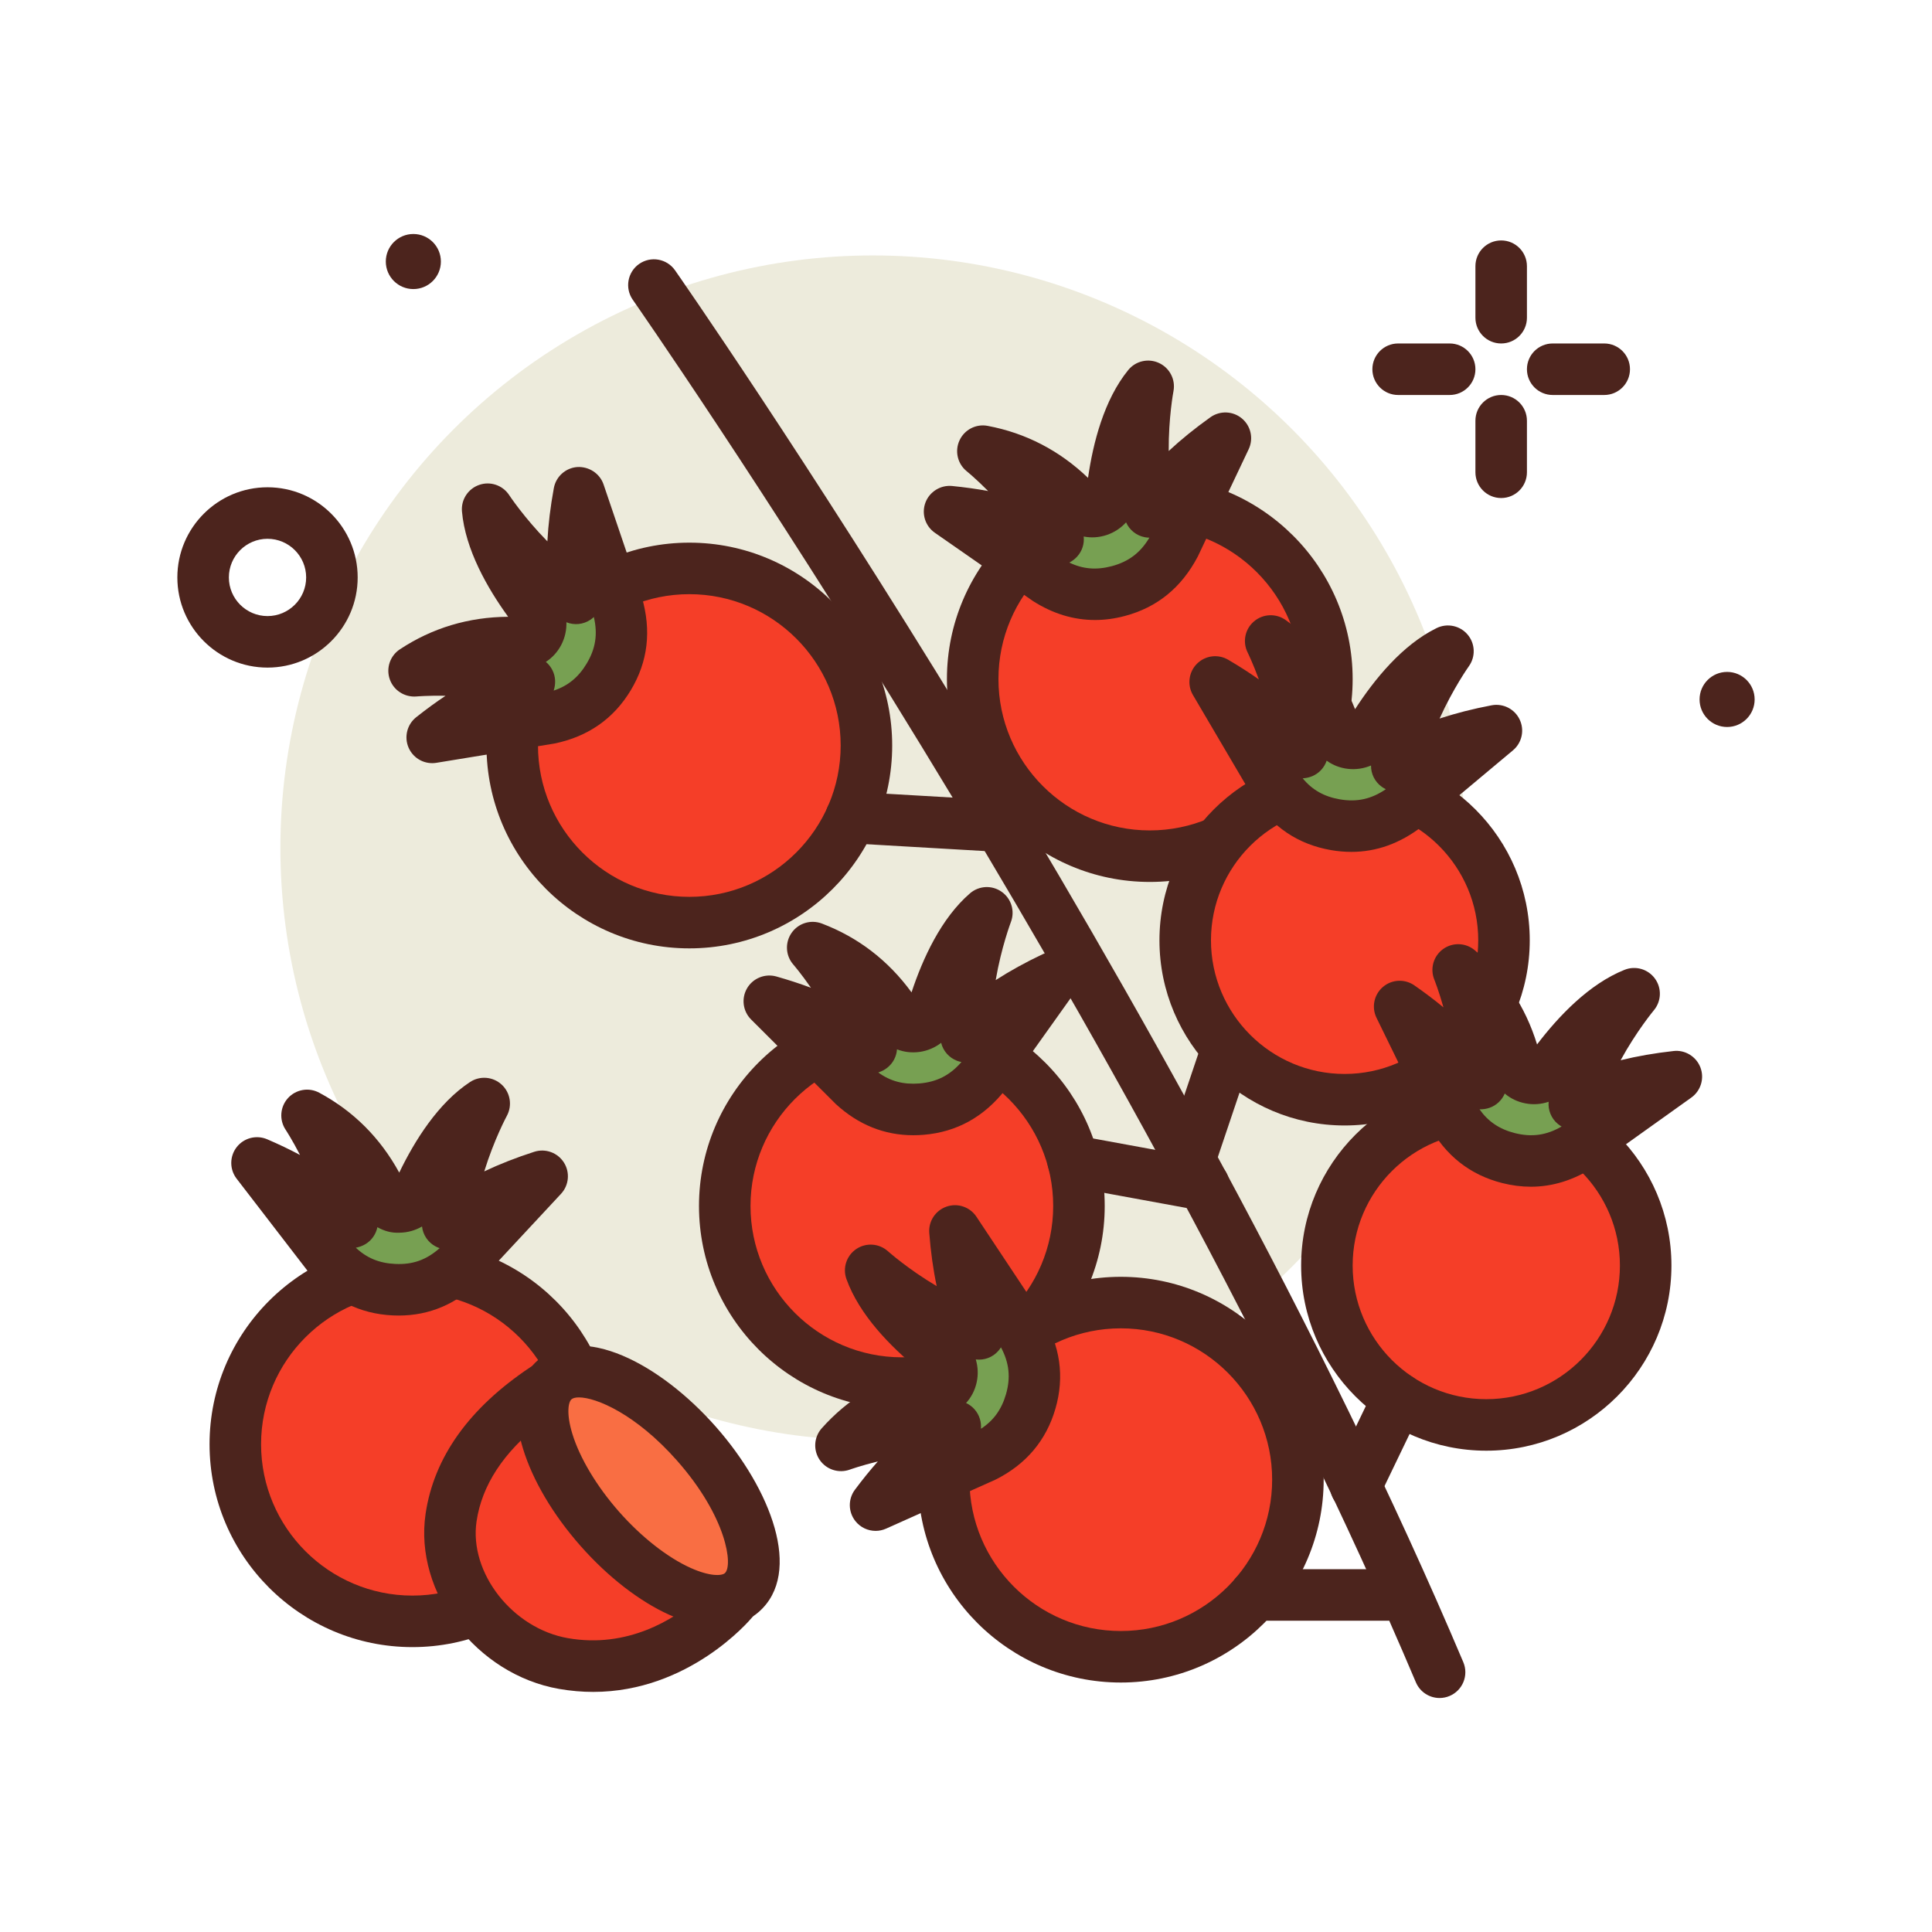 <?xml version="1.0" encoding="UTF-8"?>
<!DOCTYPE svg PUBLIC '-//W3C//DTD SVG 1.0//EN'
          'http://www.w3.org/TR/2001/REC-SVG-20010904/DTD/svg10.dtd'>
<svg contentScriptType="text/ecmascript" zoomAndPan="magnify" xmlns:xlink="http://www.w3.org/1999/xlink" contentStyleType="text/css" id="cherry_x5F_tomato" style="enable-background:new 0 0 300 300;" version="1.0" width="100pt" preserveAspectRatio="xMidYMid meet" viewBox="0 0 300 300" height="100.0pt" xmlns="http://www.w3.org/2000/svg"
><g
  ><circle r="92" style="fill:#edebdc;" cx="135.539" cy="131.664"
    /><path style="fill:#4c241d;" d="m223.539 263.666c-1.559 0-3.039-.918-3.684-2.443-43.323-102.405-120.816-213.555-121.593-214.665-1.266-1.811-.826-4.305.982-5.572 1.818-1.266 4.305-.822 5.572.982.781 1.117 78.746 112.941 122.406 216.137.859 2.035-.09 4.381-2.125 5.242-.507.215-1.038.319-1.558.319z"
    /><g
    ><circle r="27.5" style="fill:#f53e28;" cx="107.039" cy="115.763"
      /><path style="fill:#4c241d;" d="m107.039 147.263c-17.369 0-31.5-14.131-31.5-31.5s14.131-31.5 31.5-31.5 31.5 14.131 31.5 31.5-14.13 31.5-31.5 31.5zm0-55c-12.957 0-23.5 10.543-23.5 23.5s10.543 23.5 23.5 23.5 23.5-10.543 23.5-23.5-10.543-23.5-23.5-23.5z"
    /></g
    ><g
    ><circle r="27.5" style="fill:#f53e28;" cx="140.039" cy="187.263"
      /><path style="fill:#4c241d;" d="m140.039 218.763c-17.369 0-31.5-14.131-31.5-31.5s14.131-31.5 31.5-31.5c17.371 0 31.5 14.131 31.5 31.5s-14.129 31.5-31.5 31.5zm0-55c-12.957 0-23.5 10.543-23.5 23.5s10.543 23.5 23.5 23.5 23.5-10.543 23.5-23.5-10.543-23.5-23.5-23.5z"
    /></g
    ><g
    ><circle r="27.5" style="fill:#f53e28;" cx="178.539" cy="105.447"
      /><path style="fill:#4c241d;" d="m178.539 136.947c-17.371 0-31.5-14.131-31.5-31.5s14.129-31.5 31.5-31.5 31.5 14.131 31.5 31.5-14.129 31.5-31.5 31.5zm0-55c-12.957 0-23.5 10.543-23.5 23.5s10.543 23.5 23.5 23.5 23.5-10.543 23.5-23.5-10.543-23.5-23.5-23.5z"
    /></g
    ><g
    ><circle r="24.75" style="fill:#f53e28;" cx="208.789" cy="146.013"
      /><path style="fill:#4c241d;" d="m208.789 174.763c-15.852 0-28.75-12.896-28.75-28.75s12.898-28.75 28.75-28.75 28.75 12.896 28.75 28.75-12.898 28.75-28.75 28.75zm0-49.5c-11.441 0-20.75 9.309-20.75 20.75s9.309 20.75 20.75 20.75 20.75-9.309 20.75-20.75-9.308-20.75-20.75-20.75z"
    /></g
    ><g
    ><path style="fill:#77a052;" d="m232.364 113.448c-7.153 1.357-12.078 3.413-15.471 5.475 1.938-9.462 7.948-17.805 7.948-17.805-5.381 2.642-9.819 9.039-12.104 12.849-1.273 2.122-4.566 1.914-5.348-.433-.006-.017-.011-.034-.017-.052-1.532-4.758-4.473-9.984-10.057-13.948 0 0 4.117 8.242 4.896 17.306-.125.054-.114.049-.24.104-2.46-3.231-6.515-7.085-13.278-11.048l9.339 15.887c1.67 2.587 4.357 5.419 9.317 6.277s8.442-.907 10.884-2.783z"
      /><path style="fill:#4c241d;" d="m209.832 132.279c-1.039 0-2.094-.092-3.164-.277-5.086-.881-9.121-3.59-12-8.051l-9.426-16.027c-.922-1.57-.668-3.564.617-4.854 1.293-1.291 3.281-1.545 4.855-.625 1.691.992 3.281 2.012 4.762 3.057-.926-2.531-1.727-4.146-1.742-4.182-.82-1.641-.418-3.631.977-4.824 1.395-1.195 3.422-1.287 4.918-.225 4.91 3.486 8.531 8.139 10.785 13.852 2.984-4.615 7.34-9.984 12.664-12.596 1.652-.805 3.629-.385 4.812 1.01 1.184 1.398 1.266 3.426.195 4.916-.035.051-2.422 3.414-4.547 8.121 2.488-.82 5.184-1.508 8.078-2.057 1.789-.336 3.582.572 4.359 2.219.781 1.645.352 3.609-1.047 4.777l-14.133 11.83c-3.424 2.637-7.08 3.936-10.963 3.936zm-7.55-11.42c1.473 1.789 3.305 2.836 5.75 3.26 2.66.461 4.902-.027 7.16-1.574-.211-.098-.41-.215-.602-.35-1.094-.77-1.719-2.023-1.699-3.328-1.098.465-2.332.658-3.547.525-1.25-.135-2.391-.584-3.34-1.277-.355 1.047-1.133 1.928-2.191 2.389-.481.21-1.004.328-1.531.355z"
    /></g
    ><g
    ><circle r="24.75" style="fill:#f53e28;" cx="230.789" cy="196.513"
      /><path style="fill:#4c241d;" d="m230.789 225.263c-15.852 0-28.75-12.896-28.75-28.75s12.898-28.75 28.75-28.75 28.75 12.896 28.75 28.75-12.898 28.75-28.75 28.75zm0-49.5c-11.441 0-20.75 9.309-20.75 20.75s9.309 20.75 20.75 20.75 20.75-9.309 20.75-20.75-9.308-20.75-20.75-20.75z"
    /></g
    ><g
    ><circle r="27.5" style="fill:#f53e28;" cx="64.039" cy="224.263"
      /><path style="fill:#4c241d;" d="m64.039 255.763c-17.369 0-31.5-14.131-31.5-31.5s14.131-31.5 31.5-31.5 31.5 14.131 31.5 31.5-14.13 31.5-31.5 31.5zm0-55c-12.957 0-23.5 10.543-23.5 23.5s10.543 23.5 23.5 23.5 23.5-10.543 23.5-23.5-10.543-23.5-23.5-23.5z"
    /></g
    ><g
    ><path style="fill:#f53e28;" d="m84.583 215.616 29.117 32.988s-10.392 12.466-26.195 9.711c-10.586-1.845-18.972-12.448-17.465-22.663.923-6.251 4.649-13.452 14.543-20.036z"
      /><path style="fill:#4c241d;" d="m92.11 262.718c-1.695 0-3.459-.145-5.291-.463-12.852-2.24-22.541-14.943-20.734-27.188 1.295-8.789 6.773-16.453 16.281-22.781 1.666-1.104 3.895-.814 5.215.684l29.119 32.986c1.307 1.479 1.338 3.691.074 5.207-.436.524-9.823 11.555-24.664 11.555zm-8.131-41.74c-5.801 4.535-9.154 9.658-9.98 15.258-1.18 7.994 5.586 16.639 14.193 18.137 9.295 1.627 16.451-2.975 19.996-5.973z"
    /></g
    ><g
    ><ellipse transform="matrix(.75 -.662 .662 .75 -127.536 124.362)" style="fill:#f96e43;" rx="10" cx="100.641" ry="22" cy="230.786"
      /><path style="fill:#4c241d;" d="m111.354 252.568c-1.996 0-4.432-.479-7.355-1.789-4.676-2.094-9.596-5.904-13.854-10.729s-7.428-10.18-8.924-15.078c-2.455-8.033.334-12.02 2.215-13.68 6.887-6.078 19.15.543 27.701 10.23 8.551 9.686 13.6 22.672 6.711 28.756-.002 0-.002 0-.002.002-1.164 1.026-3.252 2.288-6.492 2.288zm3.846-5.287h.039zm-25.305-30.293c-.547 0-.943.107-1.166.305-.471.416-.824 2.182.143 5.342 1.152 3.775 3.805 8.193 7.271 12.123 3.469 3.928 7.523 7.107 11.127 8.721 3.012 1.348 4.807 1.217 5.283.803 1.305-1.154.322-8.701-7.412-17.465-6.422-7.274-12.588-9.829-15.246-9.829z"
    /></g
    ><g
    ><path style="fill:#77a052;" d="m89.934 76.509c-1.319 7.16-1.181 12.495-.484 16.405-8.122-5.226-13.731-13.844-13.731-13.844.52 5.972 4.881 12.421 7.608 15.928 1.519 1.953.135 4.949-2.336 4.831-.018-.001-.036-.002-.054-.003-4.99-.29-10.926.564-16.64 4.339 0 0 9.173-.862 17.906 1.688.005.136.005.125.01.261-3.902 1.127-8.961 3.515-15.099 8.389l18.188-2.968c3.016-.623 6.627-2.105 9.219-6.42s2.204-8.2 1.337-11.154z"
      /><path style="fill:#4c241d;" d="m67.112 118.502c-1.562 0-3.008-.916-3.656-2.381-.736-1.666-.256-3.619 1.17-4.752 1.533-1.217 3.055-2.328 4.562-3.332-2.672-.049-4.482.107-4.521.109-1.82.15-3.533-.928-4.141-2.658s.037-3.65 1.566-4.662c5.023-3.318 10.67-5.014 16.814-5.053-3.225-4.449-6.658-10.451-7.172-16.355-.16-1.828.945-3.525 2.678-4.125 1.732-.605 3.652.057 4.656 1.592.035.053 2.309 3.494 5.93 7.176.135-2.617.469-5.379 1.002-8.275.33-1.791 1.828-3.133 3.645-3.266 1.787-.098 3.49.979 4.076 2.705l5.924 17.449c1.547 5.256.959 10.08-1.695 14.5-2.656 4.422-6.641 7.205-11.842 8.277l-18.35 2.998c-.217.035-.432.053-.646.053zm17.648-15.727c.848.707 1.389 1.752 1.438 2.904.023.523-.057 1.055-.223 1.557 2.201-.727 3.84-2.059 5.115-4.184 1.395-2.318 1.75-4.58 1.121-7.244-.166.158-.348.305-.543.434-1.111.742-2.506.871-3.717.381.039 1.195-.223 2.404-.795 3.508-.578 1.111-1.408 2.011-2.396 2.644z"
    /></g
    ><g
    ><path style="fill:#77a052;" d="m190.276 68.047c-5.93 4.223-9.545 8.15-11.766 11.442-2.195-9.405-.223-19.497-.223-19.497-3.784 4.65-5.141 12.316-5.624 16.732-.269 2.46-3.347 3.648-5.039 1.843-.012-.013-.025-.027-.037-.04-3.381-3.682-8.237-7.2-14.968-8.466 0 0 7.186 5.766 11.683 13.675-.091.101-.083.093-.174.194-3.586-1.906-8.88-3.713-16.68-4.485l15.125 10.528c2.599 1.652 6.224 3.101 11.088 1.807s7.29-4.354 8.724-7.079z"
      /><path style="fill:#4c241d;" d="m170.02 96.273c-3.316 0-6.527-.977-9.594-2.926l-15.262-10.619c-1.496-1.041-2.098-2.959-1.469-4.668.633-1.709 2.363-2.773 4.148-2.596 1.945.193 3.812.453 5.594.781-1.895-1.908-3.293-3.045-3.324-3.068-1.426-1.152-1.891-3.127-1.121-4.793.766-1.666 2.562-2.598 4.371-2.256 5.918 1.115 11.152 3.828 15.586 8.076.777-5.432 2.488-12.131 6.238-16.738 1.152-1.422 3.129-1.875 4.793-1.096 1.66.775 2.582 2.584 2.234 4.383-.012.062-.773 4.115-.738 9.281 1.918-1.785 4.082-3.537 6.48-5.246 1.48-1.051 3.492-.98 4.887.191 1.398 1.17 1.828 3.135 1.047 4.779l-7.895 16.654c-2.547 4.85-6.324 7.904-11.309 9.23-1.572.422-3.131.631-4.666.631zm-3.973-8.918c2.09 1.012 4.188 1.193 6.586.559 2.613-.697 4.441-2.072 5.844-4.424-.227-.002-.457-.023-.688-.066-1.316-.242-2.406-1.119-2.934-2.314-.805.887-1.836 1.574-3.02 1.969-1.195.395-2.422.461-3.559.229.121 1.107-.227 2.244-1.008 3.109-.342.379-.76.698-1.221.938z"
    /></g
    ><g
    ><path style="fill:#77a052;" d="m163.622 151.781c-6.58 3.116-10.828 6.346-13.593 9.197-.508-9.645 3.206-19.233 3.206-19.233-4.542 3.913-7.225 11.221-8.476 15.484-.697 2.374-3.936 3.003-5.285.928-.01-.015-.02-.03-.029-.046-2.682-4.219-6.844-8.535-13.247-10.965 0 0 6.061 6.938 9.098 15.515-.107.084-.098.077-.206.161-3.195-2.507-8.09-5.215-15.633-7.346l13.04 13.022c2.268 2.083 5.582 4.146 10.598 3.727 5.016-.42 7.941-3.005 9.832-5.436z"
      /><path style="fill:#4c241d;" d="m141.817 176.279c-4.488 0-8.527-1.623-12.025-4.834l-13.16-13.139c-1.289-1.287-1.545-3.281-.625-4.852s2.793-2.314 4.539-1.828c1.887.533 3.68 1.119 5.379 1.756-1.535-2.215-2.713-3.576-2.74-3.605-1.207-1.383-1.318-3.408-.27-4.916 1.043-1.504 2.975-2.109 4.703-1.455 5.629 2.137 10.305 5.727 13.926 10.689 1.723-5.215 4.586-11.508 9.082-15.383 1.391-1.199 3.422-1.293 4.91-.236 1.5 1.055 2.09 2.996 1.43 4.707-.02.059-1.484 3.918-2.355 9.008 2.203-1.42 4.637-2.766 7.301-4.025 1.637-.779 3.609-.35 4.777 1.047s1.246 3.406.191 4.891l-10.695 15.008c-3.363 4.326-7.621 6.67-12.758 7.1-.544.043-1.079.067-1.61.067zm-5.44-9.746c1.877 1.359 3.889 1.902 6.385 1.705 2.695-.225 4.738-1.26 6.531-3.328-.227-.041-.449-.104-.672-.186-1.25-.471-2.168-1.525-2.48-2.793-.945.73-2.078 1.225-3.309 1.406-1.234.176-2.457.033-3.547-.398-.076 1.107-.613 2.16-1.527 2.873-.408.32-.881.563-1.381.721z"
    /></g
    ><g
    ><path style="fill:#77a052;" d="m260.302 167.176c-7.236.804-12.304 2.475-15.846 4.27 2.659-9.285 9.293-17.142 9.293-17.142-5.568 2.221-10.484 8.258-13.055 11.881-1.432 2.018-4.699 1.558-5.299-.843-.004-.018-.009-.035-.013-.053-1.162-4.862-3.693-10.298-8.956-14.68 0 0 3.472 8.534 3.552 17.631-.129.044-.118.041-.247.085-2.205-3.41-5.951-7.565-12.39-12.035l8.09 16.557c1.466 2.708 3.928 5.738 8.807 6.974s8.487-.256 11.066-1.939z"
      /><path style="fill:#4c241d;" d="m237.707 184.273c-1.465 0-2.949-.191-4.453-.572-4.988-1.264-8.805-4.273-11.34-8.943l-8.168-16.709c-.801-1.637-.395-3.605.988-4.791 1.383-1.191 3.395-1.287 4.887-.25 1.609 1.117 3.117 2.256 4.516 3.412-.73-2.594-1.402-4.266-1.414-4.301-.695-1.699-.141-3.652 1.34-4.736 1.484-1.082 3.512-1.02 4.922.154 4.629 3.854 7.883 8.771 9.688 14.641 3.328-4.371 8.082-9.389 13.59-11.588 1.711-.68 3.648-.113 4.723 1.373s1 3.514-.18 4.918c-.039.049-2.68 3.219-5.156 7.75 2.543-.627 5.285-1.105 8.211-1.43 1.781-.213 3.523.844 4.176 2.545s.07 3.627-1.41 4.686l-14.996 10.709c-3.209 2.095-6.517 3.132-9.924 3.132zm-7.965-12.018c1.332 1.896 3.082 3.084 5.48 3.691 2.629.662 4.895.348 7.262-1.021-.199-.113-.391-.244-.574-.395-1.031-.85-1.555-2.148-1.438-3.449-1.129.383-2.359.49-3.59.252-1.23-.23-2.332-.766-3.223-1.529-.434 1.016-1.277 1.836-2.367 2.215-.491.174-1.01.246-1.55.236z"
    /></g
    ><g
    ><path style="fill:#77a052;" d="m84.182 182.657c-6.929 2.234-11.561 4.885-14.673 7.352.749-9.629 5.678-18.653 5.678-18.653-5.012 3.29-8.622 10.187-10.416 14.251-.999 2.263-4.293 2.466-5.361.234-.008-.016-.016-.033-.023-.049-2.111-4.531-5.677-9.352-11.71-12.593 0 0 5.108 7.667 7.005 16.565-.117.069-.107.063-.225.133-2.842-2.901-7.344-6.222-14.546-9.315l11.237 14.606c1.978 2.36 4.996 4.837 10.024 5.072 5.028.236 8.264-1.948 10.455-4.112z"
      /><path style="fill:#4c241d;" d="m61.907 204.277c-.307 0-.613-.008-.922-.021-5.148-.242-9.488-2.428-12.9-6.498l-11.344-14.736c-1.111-1.443-1.105-3.455.01-4.893 1.117-1.438 3.059-1.939 4.738-1.223 1.799.771 3.498 1.584 5.098 2.436-1.23-2.391-2.221-3.896-2.242-3.928-1.012-1.529-.857-3.553.377-4.908 1.236-1.352 3.236-1.699 4.848-.83 5.305 2.848 9.477 7.016 12.424 12.408 2.383-4.945 6.037-10.812 11-14.072 1.533-1.006 3.553-.84 4.902.402 1.35 1.24 1.682 3.242.807 4.855-.031.055-1.984 3.688-3.508 8.623 2.367-1.123 4.959-2.141 7.762-3.043 1.734-.557 3.623.123 4.602 1.66.977 1.535.793 3.539-.447 4.871l-12.555 13.49c-3.658 3.624-7.879 5.407-12.65 5.407zm-6.655-10.535c1.684 1.594 3.635 2.406 6.107 2.521 2.711.139 4.865-.631 6.91-2.451-.217-.07-.432-.162-.639-.271-1.18-.629-1.953-1.795-2.098-3.092-1.033.602-2.225.945-3.467.963-1.334.072-2.438-.287-3.465-.854-.219 1.076-.877 2.045-1.861 2.635-.454.271-.961.457-1.487.549z"
    /></g
    ><g
    ><circle r="27.5" style="fill:#f53e28;" cx="174.039" cy="229.763"
      /><path style="fill:#4c241d;" d="m174.039 261.263c-17.371 0-31.5-14.131-31.5-31.5s14.129-31.5 31.5-31.5 31.5 14.131 31.5 31.5-14.129 31.5-31.5 31.5zm0-55c-12.957 0-23.5 10.543-23.5 23.5s10.543 23.5 23.5 23.5 23.5-10.543 23.5-23.5-10.543-23.5-23.5-23.5z"
    /></g
    ><g
    ><path style="fill:#77a052;" d="m148.284 191.142c.56 7.259 2.059 12.381 3.734 15.981-9.19-2.97-16.819-9.864-16.819-9.864 2.033 5.64 7.9 10.756 11.435 13.448 1.969 1.499 1.399 4.749-1.021 5.268-.018.004-.035.008-.053.011-4.898.998-10.417 3.344-14.973 8.457 0 0 8.646-3.183 17.741-2.956.04.13.037.119.077.25-3.483 2.089-7.761 5.693-12.445 11.977l16.821-7.528c2.756-1.374 5.867-3.733 7.267-8.568s.03-8.491-1.565-11.125z"
      /><path style="fill:#4c241d;" d="m135.961 237.713c-1.188 0-2.346-.527-3.123-1.5-1.139-1.42-1.174-3.432-.086-4.891 1.17-1.57 2.355-3.033 3.557-4.389-2.613.641-4.309 1.252-4.346 1.266-1.723.623-3.652.006-4.684-1.51-1.029-1.516-.9-3.539.32-4.908 4.006-4.494 9.031-7.58 14.959-9.191-4.256-3.473-9.113-8.395-11.123-13.975-.621-1.725.012-3.65 1.533-4.674 1.516-1.02 3.541-.879 4.908.348.047.041 3.127 2.787 7.572 5.418-.543-2.564-.926-5.322-1.152-8.258-.141-1.814.965-3.496 2.688-4.088 1.715-.598 3.625.049 4.633 1.568l10.195 15.35c2.84 4.688 3.508 9.502 2.078 14.449-1.438 4.955-4.574 8.668-9.328 11.037l-16.969 7.598c-.526.236-1.083.35-1.632.35zm14.051-19.856c1.016.473 1.812 1.363 2.148 2.484.145.486.199 1.004.168 1.516 1.941-1.266 3.188-2.975 3.879-5.354.75-2.596.512-4.873-.777-7.289-.121.195-.258.381-.414.557-.883 1.006-2.203 1.49-3.496 1.32.344 1.145.402 2.383.129 3.598-.274 1.221-.844 2.303-1.637 3.168z"
    /></g
    ><g style="fill:#4c241d;"
    ><path d="m233.102 53.334c-2.211 0-4-1.791-4-4v-8c0-2.209 1.789-4 4-4s4 1.791 4 4v8c0 2.209-1.789 4-4 4z"
      /><path d="m233.102 77.334c-2.211 0-4-1.791-4-4v-8c0-2.209 1.789-4 4-4s4 1.791 4 4v8c0 2.209-1.789 4-4 4z"
      /><path d="m225.102 61.334h-8c-2.211 0-4-1.791-4-4s1.789-4 4-4h8c2.211 0 4 1.791 4 4s-1.789 4-4 4z"
      /><path d="m249.102 61.334h-8c-2.211 0-4-1.791-4-4s1.789-4 4-4h8c2.211 0 4 1.791 4 4s-1.789 4-4 4z"
      /><path d="m41.539 103.664c-7.719 0-14-6.281-14-14s6.281-14 14-14 14 6.281 14 14-6.281 14-14 14zm0-20c-3.309 0-6 2.691-6 6s2.691 6 6 6 6-2.691 6-6-2.691-6-6-6z"
      /><circle r="4.276" cx="64.184" cy="40.611"
      /><circle r="4.276" cx="268.184" cy="108.611"
    /></g
    ><g
    ><path style="fill:#77a052;" d="m166.638 180.279 20.276 3.716"
      /><path style="fill:#4c241d;" d="m186.918 187.996c-.238 0-.48-.021-.727-.066l-20.277-3.717c-2.172-.396-3.609-2.482-3.211-4.654.395-2.172 2.453-3.607 4.656-3.213l20.277 3.717c2.172.396 3.609 2.482 3.211 4.654-.351 1.929-2.034 3.279-3.929 3.279z"
    /></g
    ><g
    ><path style="fill:#77a052;" d="m190.276 163.664-5.142 15.266"
      /><path style="fill:#4c241d;" d="m185.133 182.933c-.422 0-.855-.068-1.277-.211-2.094-.705-3.219-2.975-2.512-5.068l5.145-15.268c.707-2.092 2.977-3.213 5.066-2.514 2.094.705 3.219 2.975 2.512 5.068l-5.145 15.268c-.562 1.671-2.117 2.725-3.789 2.725z"
    /></g
    ><g
    ><path style="fill:#77a052;" d="m217.103 217.135-6.575 13.651"
      /><path style="fill:#4c241d;" d="m210.524 234.787c-.582 0-1.172-.127-1.73-.396-1.992-.959-2.828-3.348-1.871-5.34l6.574-13.652c.961-1.986 3.355-2.822 5.34-1.867 1.992.959 2.828 3.348 1.871 5.34l-6.574 13.652c-.692 1.429-2.122 2.263-3.61 2.263z"
    /></g
    ><g
    ><path style="fill:#77a052;" d="m194.891 247.664h20.648"
      /><path style="fill:#4c241d;" d="m215.539 251.664h-20.648c-2.211 0-4-1.791-4-4s1.789-4 4-4h20.648c2.211 0 4 1.791 4 4s-1.789 4-4 4z"
    /></g
    ><g
    ><path style="fill:#77a052;" d="m132.154 126.942 23.144 1.34"
      /><path style="fill:#4c241d;" d="m155.301 132.283c-.078 0-.156-.002-.234-.006l-23.145-1.342c-2.205-.129-3.889-2.02-3.762-4.227.131-2.203 2.008-3.869 4.227-3.762l23.141 1.342c2.207.129 3.891 2.02 3.762 4.227-.122 2.125-1.887 3.768-3.989 3.768z"
    /></g
  ></g
></svg
>

